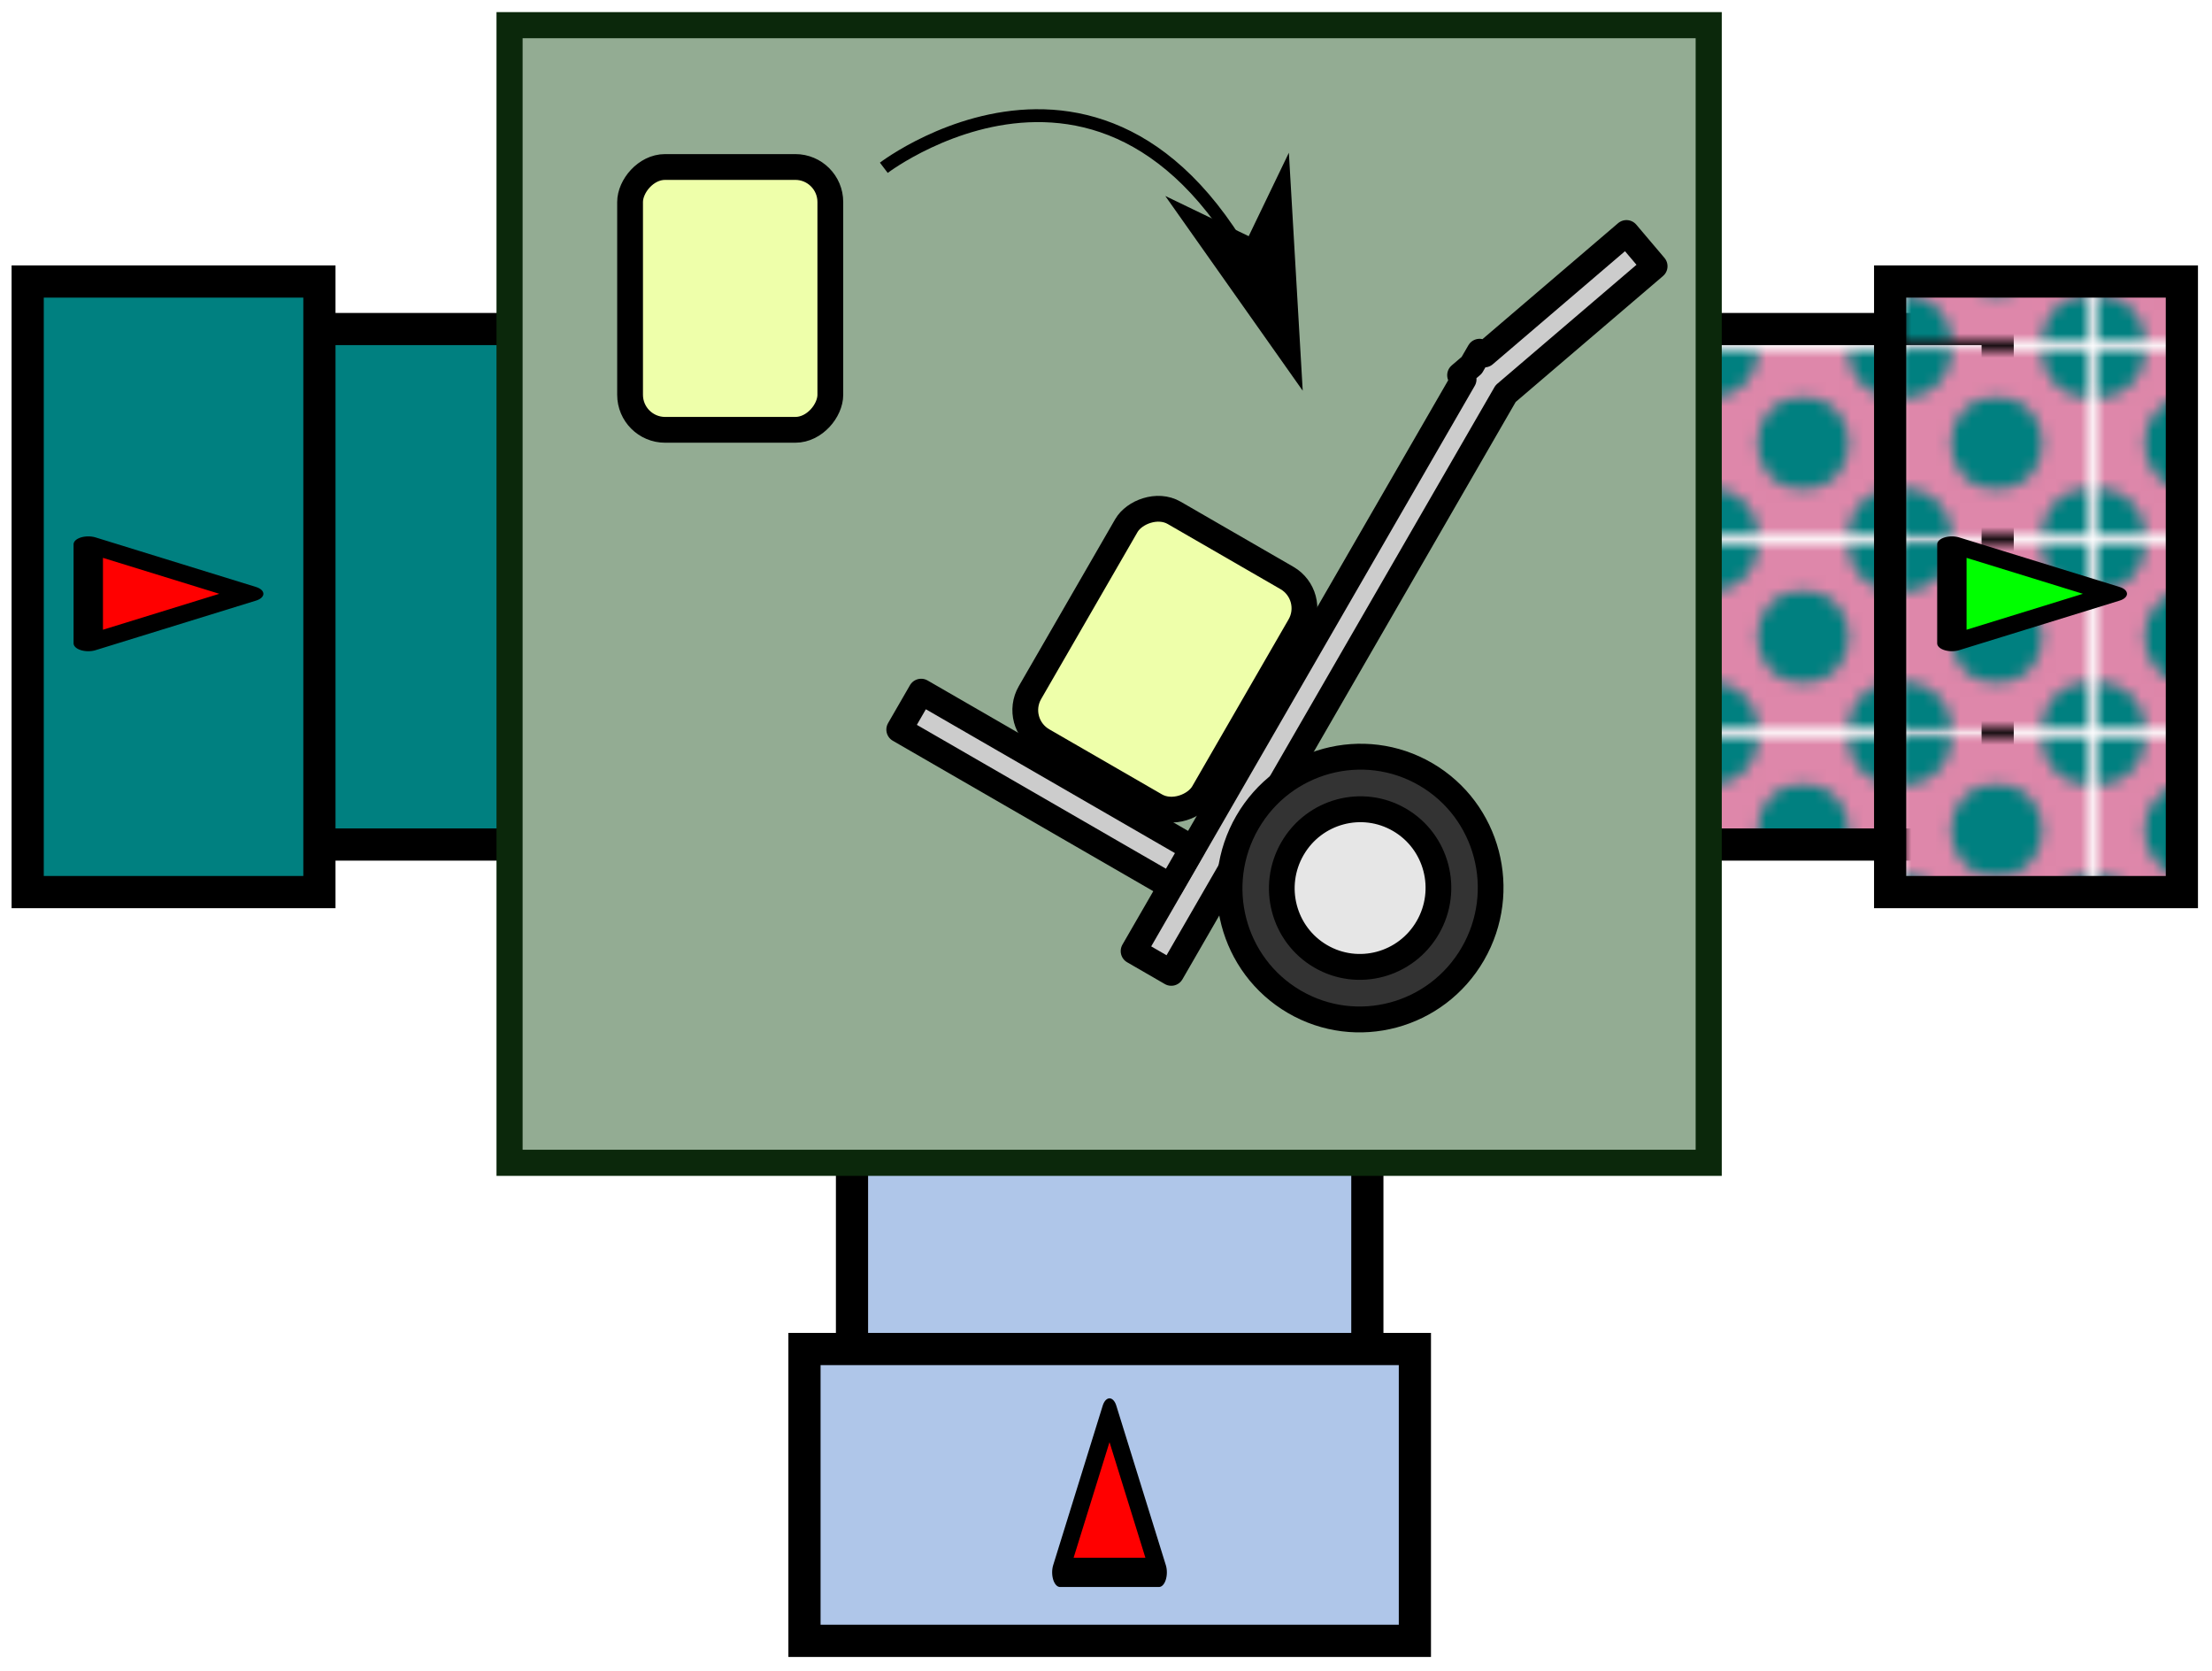 <?xml version="1.0" encoding="UTF-8" standalone="no"?>
<!-- Created with Inkscape (http://www.inkscape.org/) -->

<svg
   xmlns:dc="http://purl.org/dc/elements/1.1/"
   xmlns:cc="http://creativecommons.org/ns#"
   xmlns:rdf="http://www.w3.org/1999/02/22-rdf-syntax-ns#"
   xmlns:svg="http://www.w3.org/2000/svg"
   xmlns="http://www.w3.org/2000/svg"
   xmlns:sodipodi="http://sodipodi.sourceforge.net/DTD/sodipodi-0.dtd"
   xmlns:inkscape="http://www.inkscape.org/namespaces/inkscape"
   width="182.856"
   height="138.083"
   viewBox="0 0 48.381 36.534"
   version="1.1"
   id="svg4374"
   inkscape:version="0.92.3 (2405546, 2018-03-11)"
   sodipodi:docname="Pack.svg">
  <defs
     id="defs4368">
    <pattern
       patternUnits="userSpaceOnUse"
       width="15.118"
       height="15.118"
       patternTransform="matrix(0.938,0,0,0.938,-661.597,468.166)"
       id="pattern14959-3">
      <rect
         style="display:inline;opacity:1;fill:#de87aa;fill-opacity:1;stroke:none;stroke-width:2.011;stroke-miterlimit:4;stroke-dasharray:none"
         id="rect14947-6"
         width="15.118"
         height="15.118"
         x="6.5104163e-05"
         y="9.7656244e-05" />
      <path
         style="opacity:1;fill:#008080;fill-opacity:1;stroke:none;stroke-width:2.514;stroke-miterlimit:4;stroke-dasharray:none"
         id="path14949-0"
         sodipodi:type="arc"
         sodipodi:cx="0"
         sodipodi:cy="0"
         sodipodi:rx="3.7795277"
         sodipodi:ry="3.7795277"
         sodipodi:start="0"
         sodipodi:end="1.5707963"
         d="M 3.78,0 A 3.78,3.78 0 0 1 1.0127205e-7,3.78 L 0,0 Z" />
      <circle
         r="3.78"
         cy="7.559"
         cx="7.559"
         id="circle14951-6"
         style="opacity:1;fill:#008080;fill-opacity:1;stroke:none;stroke-width:2.514;stroke-miterlimit:4;stroke-dasharray:none" />
      <path
         d="m -11.339,0 a 3.78,3.78 0 0 1 -3.78,3.78 l 0,-3.78 z"
         sodipodi:end="1.5707963"
         sodipodi:start="0"
         sodipodi:ry="3.7795277"
         sodipodi:rx="3.7795277"
         sodipodi:cy="0"
         sodipodi:cx="-15.118163"
         sodipodi:type="arc"
         id="path14953-2"
         style="opacity:1;fill:#008080;fill-opacity:1;stroke:none;stroke-width:2.514;stroke-miterlimit:4;stroke-dasharray:none"
         transform="scale(-1,1)" />
      <path
         d="M 3.78,-15.118 A 3.78,3.78 0 0 1 1.0127205e-7,-11.339 L 0,-15.118 Z"
         sodipodi:end="1.5707963"
         sodipodi:start="0"
         sodipodi:ry="3.7795277"
         sodipodi:rx="3.7795277"
         sodipodi:cy="-15.118098"
         sodipodi:cx="0"
         sodipodi:type="arc"
         id="path14955-6"
         style="opacity:1;fill:#008080;fill-opacity:1;stroke:none;stroke-width:2.514;stroke-miterlimit:4;stroke-dasharray:none"
         transform="scale(1,-1)" />
      <path
         transform="scale(-1)"
         style="opacity:1;fill:#008080;fill-opacity:1;stroke:none;stroke-width:2.514;stroke-miterlimit:4;stroke-dasharray:none"
         id="path14957-1"
         sodipodi:type="arc"
         sodipodi:cx="-15.118163"
         sodipodi:cy="-15.118098"
         sodipodi:rx="3.7795277"
         sodipodi:ry="3.7795277"
         sodipodi:start="0"
         sodipodi:end="1.5707963"
         d="m -11.339,-15.118 a 3.78,3.78 0 0 1 -3.78,3.78 l 0,-3.78 z" />
    </pattern>
  </defs>
  <sodipodi:namedview
     id="base"
     pagecolor="#ffffff"
     bordercolor="#666666"
     borderopacity="1.0"
     inkscape:pageopacity="0.0"
     inkscape:pageshadow="2"
     inkscape:zoom="1.4"
     inkscape:cx="338.3541"
     inkscape:cy="205.3767"
     inkscape:document-units="mm"
     inkscape:current-layer="layer1"
     showgrid="false"
     units="px"
     fit-margin-top="1"
     fit-margin-left="1"
     fit-margin-right="1"
     fit-margin-bottom="1"
     inkscape:window-width="1920"
     inkscape:window-height="1052"
     inkscape:window-x="0"
     inkscape:window-y="0"
     inkscape:window-maximized="1" />
  <g
     inkscape:label="Layer 1"
     inkscape:groupmode="layer"
     id="layer1"
     transform="translate(157.238,17.601)">
    <g
       style="display:inline"
       id="g14244"
       transform="matrix(0.282,0,0,0.282,-116.618,-32.637)">
      <g
         id="g14239">
        <g
           id="g14231"
           transform="rotate(-90,-267.871,497.452)"
           style="display:inline;fill:#afc6e9;fill-opacity:1;stroke:#000000">
          <rect
             style="color:#000000;display:inline;overflow:visible;visibility:visible;fill:#afc6e9;fill-opacity:1;fill-rule:nonzero;stroke:#000000;stroke-width:2.496;stroke-miterlimit:4;stroke-dasharray:none;stroke-dashoffset:0;marker:none;enable-background:accumulate"
             id="rect14233"
             width="39.971"
             height="77.252"
             x="687.362"
             y="-140.576"
             transform="rotate(90)" />
          <rect
             y="-71.664"
             x="683.676"
             height="22.627"
             width="47.344"
             id="rect14235"
             style="color:#000000;display:inline;overflow:visible;visibility:visible;fill:#afc6e9;fill-opacity:1;fill-rule:nonzero;stroke:#000000;stroke-width:2.496;stroke-miterlimit:4;stroke-dasharray:none;stroke-dashoffset:0;marker:none;enable-background:accumulate"
             transform="rotate(90)" />
        </g>
      </g>
      <path
         inkscape:transform-center-y="-2.0636745"
         transform="matrix(0.163,0,0,0.303,-63.461,60.454)"
         d="m 57.127,378.819 -47.11,0 23.555,-40.799 z"
         inkscape:randomized="0"
         inkscape:rounded="0"
         inkscape:flatsided="true"
         sodipodi:arg2="1.5707963"
         sodipodi:arg1="0.52359878"
         sodipodi:r2="13.599595"
         sodipodi:r1="27.19919"
         sodipodi:cy="365.2193"
         sodipodi:cx="33.57143"
         sodipodi:sides="3"
         id="path14237"
         style="display:inline;opacity:1;fill:#ff0000;fill-opacity:1;stroke:#000000;stroke-width:7.472;stroke-linecap:round;stroke-linejoin:round;stroke-miterlimit:4;stroke-dasharray:none;stroke-dashoffset:0;stroke-opacity:1"
         sodipodi:type="star" />
    </g>
    <g
       style="display:inline;fill:url(#pattern14959-3);fill-opacity:1.0;stroke:#000000"
       transform="matrix(0.282,0,0,0.282,-162.942,-204.243)"
       id="g21405">
      <rect
         style="color:#000000;display:inline;overflow:visible;visibility:visible;fill:url(#pattern14959-3);fill-opacity:1.0;fill-rule:nonzero;stroke:#000000;stroke-width:2.496;stroke-miterlimit:4;stroke-dasharray:none;stroke-dashoffset:0;marker:none;enable-background:accumulate"
         id="rect21407"
         width="39.971"
         height="77.252"
         x="687.362"
         y="97.915"
         transform="matrix(0,1,1,0,0,0)" />
      <rect
         y="166.827"
         x="683.676"
         height="22.627"
         width="47.344"
         id="rect21409"
         style="color:#000000;display:inline;overflow:visible;visibility:visible;fill:url(#pattern14959-3);fill-opacity:1.0;fill-rule:nonzero;stroke:#000000;stroke-width:2.496;stroke-miterlimit:4;stroke-dasharray:none;stroke-dashoffset:0;marker:none;enable-background:accumulate"
         transform="matrix(0,1,1,0,0,0)" />
    </g>
    <path
       sodipodi:type="star"
       style="display:inline;opacity:1;fill:#00ff00;fill-opacity:1;stroke:#000000;stroke-width:7.472;stroke-linecap:round;stroke-linejoin:round;stroke-miterlimit:4;stroke-dasharray:none;stroke-dashoffset:0;stroke-opacity:1"
       id="path21411"
       sodipodi:sides="3"
       sodipodi:cx="33.57143"
       sodipodi:cy="365.2193"
       sodipodi:r1="27.19919"
       sodipodi:r2="13.599595"
       sodipodi:arg1="0.52359878"
       sodipodi:arg2="1.5707963"
       inkscape:flatsided="true"
       inkscape:rounded="0"
       inkscape:randomized="0"
       d="m 57.127,378.819 -47.11,0 23.555,-40.799 z"
       transform="matrix(0,0.046,-0.086,0,-81.968,-6.162)"
       inkscape:transform-center-x="-2.063677" />
    <g
       style="display:inline;fill:#008080;fill-opacity:1;stroke:#000000"
       transform="matrix(0.282,0,0,0.282,-170.461,-204.243)"
       id="g21393">
      <rect
         transform="rotate(90)"
         y="-140.576"
         x="687.362"
         height="77.252"
         width="39.971"
         id="rect21395"
         style="color:#000000;display:inline;overflow:visible;visibility:visible;fill:#008080;fill-opacity:1;fill-rule:nonzero;stroke:#000000;stroke-width:2.496;stroke-miterlimit:4;stroke-dasharray:none;stroke-dashoffset:0;marker:none;enable-background:accumulate" />
      <rect
         transform="rotate(90)"
         style="color:#000000;display:inline;overflow:visible;visibility:visible;fill:#008080;fill-opacity:1;fill-rule:nonzero;stroke:#000000;stroke-width:2.496;stroke-miterlimit:4;stroke-dasharray:none;stroke-dashoffset:0;marker:none;enable-background:accumulate"
         id="rect21397"
         width="47.344"
         height="22.627"
         x="683.676"
         y="-71.664" />
    </g>
    <path
       inkscape:transform-center-x="-2.0636749"
       transform="matrix(0,0.046,-0.086,0,-122.729,-6.162)"
       d="m 57.127,378.819 -47.11,0 23.555,-40.799 z"
       inkscape:randomized="0"
       inkscape:rounded="0"
       inkscape:flatsided="true"
       sodipodi:arg2="1.5707963"
       sodipodi:arg1="0.52359878"
       sodipodi:r2="13.599595"
       sodipodi:r1="27.19919"
       sodipodi:cy="365.2193"
       sodipodi:cx="33.57143"
       sodipodi:sides="3"
       id="path21399"
       style="display:inline;opacity:1;fill:#ff0000;fill-opacity:1;stroke:#000000;stroke-width:7.472;stroke-linecap:round;stroke-linejoin:round;stroke-miterlimit:4;stroke-dasharray:none;stroke-dashoffset:0;stroke-opacity:1"
       sodipodi:type="star" />
    <path
       style="color:#000000;display:inline;overflow:visible;visibility:visible;fill:#93ac93;fill-opacity:1;fill-rule:nonzero;stroke:#0b280b;stroke-width:0.571;stroke-miterlimit:4;stroke-dasharray:none;stroke-dashoffset:0;marker:none;enable-background:accumulate"
       d="M -119.865,-17.051 V 7.824 h -2.975 -20.766 -2.487 V -17.051 h 2.487 20.766 z"
       id="path15991"
       inkscape:connector-curvature="0" />
    <path
       inkscape:connector-curvature="0"
       id="path15993"
       d="m -121.664,-12.507 0.616,0.727 -3.259,2.785 -7.313,12.666 -0.824,-0.476 7.218,-12.502 -0.077,-0.09 0.254,-0.217 0.172,-0.297 0.105,0.061 z"
       style="display:inline;opacity:1;fill:#cccccc;fill-opacity:1;stroke:#000000;stroke-width:0.564;stroke-linecap:round;stroke-linejoin:round;stroke-miterlimit:4;stroke-dasharray:none;stroke-dashoffset:0;stroke-opacity:1" />
    <rect
       transform="matrix(0.5,-0.866,-0.866,-0.5,0,0)"
       style="display:inline;opacity:1;fill:#cccccc;fill-opacity:1;stroke:#000000;stroke-width:0.564;stroke-linecap:round;stroke-linejoin:round;stroke-miterlimit:4;stroke-dasharray:none;stroke-dashoffset:0;stroke-opacity:1"
       id="rect15995"
       width="0.958"
       height="6.855"
       x="-67.36"
       y="113.11" />
    <rect
       transform="matrix(-0.866,-0.5,-0.5,0.866,0,0)"
       ry="0.766"
       y="60.249"
       x="113.513"
       height="5.747"
       width="4.38"
       id="rect15997"
       style="display:inline;opacity:1;fill:#eeffaa;fill-opacity:1;stroke:#000000;stroke-width:0.564;stroke-linecap:round;stroke-linejoin:round;stroke-miterlimit:4;stroke-dasharray:none;stroke-dashoffset:0;stroke-opacity:1" />
    <g
       style="display:inline"
       transform="matrix(-0.12,-0.07,-0.07,0.121,25.053,-95.171)"
       id="g16001">
      <circle
         style="opacity:1;fill:#333333;fill-opacity:1;stroke:#000000;stroke-width:4.048;stroke-linecap:round;stroke-linejoin:round;stroke-miterlimit:4;stroke-dasharray:none;stroke-dashoffset:0;stroke-opacity:1"
         id="circle16003"
         cx="600.849"
         cy="1149.151"
         r="20.548" />
      <circle
         r="12.329"
         cy="1149.151"
         cx="600.849"
         id="circle16005"
         style="opacity:1;fill:#e6e6e6;fill-opacity:1;stroke:#000000;stroke-width:4.048;stroke-linecap:round;stroke-linejoin:round;stroke-miterlimit:4;stroke-dasharray:none;stroke-dashoffset:0;stroke-opacity:1" />
    </g>
    <rect
       ry="0.766"
       y="-13.95"
       x="139.077"
       height="5.747"
       width="4.38"
       id="rect16007"
       style="display:inline;opacity:1;fill:#eeffaa;fill-opacity:1;stroke:#000000;stroke-width:0.564;stroke-linecap:round;stroke-linejoin:round;stroke-miterlimit:4;stroke-dasharray:none;stroke-dashoffset:0;stroke-opacity:1"
       transform="scale(-1,1)" />
    <g
       style="display:inline"
       id="g21361"
       transform="matrix(0.282,0,0,0.282,-383.842,-325.31)">
      <path
         style="color:#000000;font-style:normal;font-variant:normal;font-weight:normal;font-stretch:normal;font-size:medium;line-height:normal;font-family:sans-serif;text-indent:0;text-align:start;text-decoration:none;text-decoration-line:none;text-decoration-style:solid;text-decoration-color:#000000;letter-spacing:normal;word-spacing:normal;text-transform:none;writing-mode:lr-tb;direction:ltr;baseline-shift:baseline;text-anchor:start;white-space:normal;clip-rule:nonzero;display:inline;overflow:visible;visibility:visible;opacity:1;isolation:auto;mix-blend-mode:normal;color-interpolation:sRGB;color-interpolation-filters:linearRGB;solid-color:#000000;solid-opacity:1;fill:#000000;fill-opacity:1;fill-rule:evenodd;stroke:none;stroke-width:1px;stroke-linecap:butt;stroke-linejoin:miter;stroke-miterlimit:4;stroke-dasharray:none;stroke-dashoffset:0;stroke-opacity:1;color-rendering:auto;image-rendering:auto;shape-rendering:auto;text-rendering:auto;enable-background:accumulate"
         d="m 883.914,1099.633 c -6.79,0.061 -12.107,4.144 -12.107,4.144 l 0.605,0.795 c 0,0 5.12,-3.882 11.512,-3.939 3.196,-0.029 6.699,0.88 10.109,3.725 3.411,2.845 6.732,7.649 9.455,15.436 l 0.943,-0.33 c -2.764,-7.905 -6.168,-12.878 -9.758,-15.873 -3.59,-2.995 -7.365,-3.988 -10.76,-3.957 z"
         id="path16111"
         inkscape:connector-curvature="0" />
      <path
         style="fill:#000000;fill-opacity:1;fill-rule:evenodd;stroke:#000000;stroke-width:0.8pt;stroke-opacity:1"
         d="m 900.658,1110.189 -5.096,-2.455 8.397,11.895 -0.846,-14.536 z"
         id="path21367"
         inkscape:connector-curvature="0" />
    </g>
  </g>
</svg>

